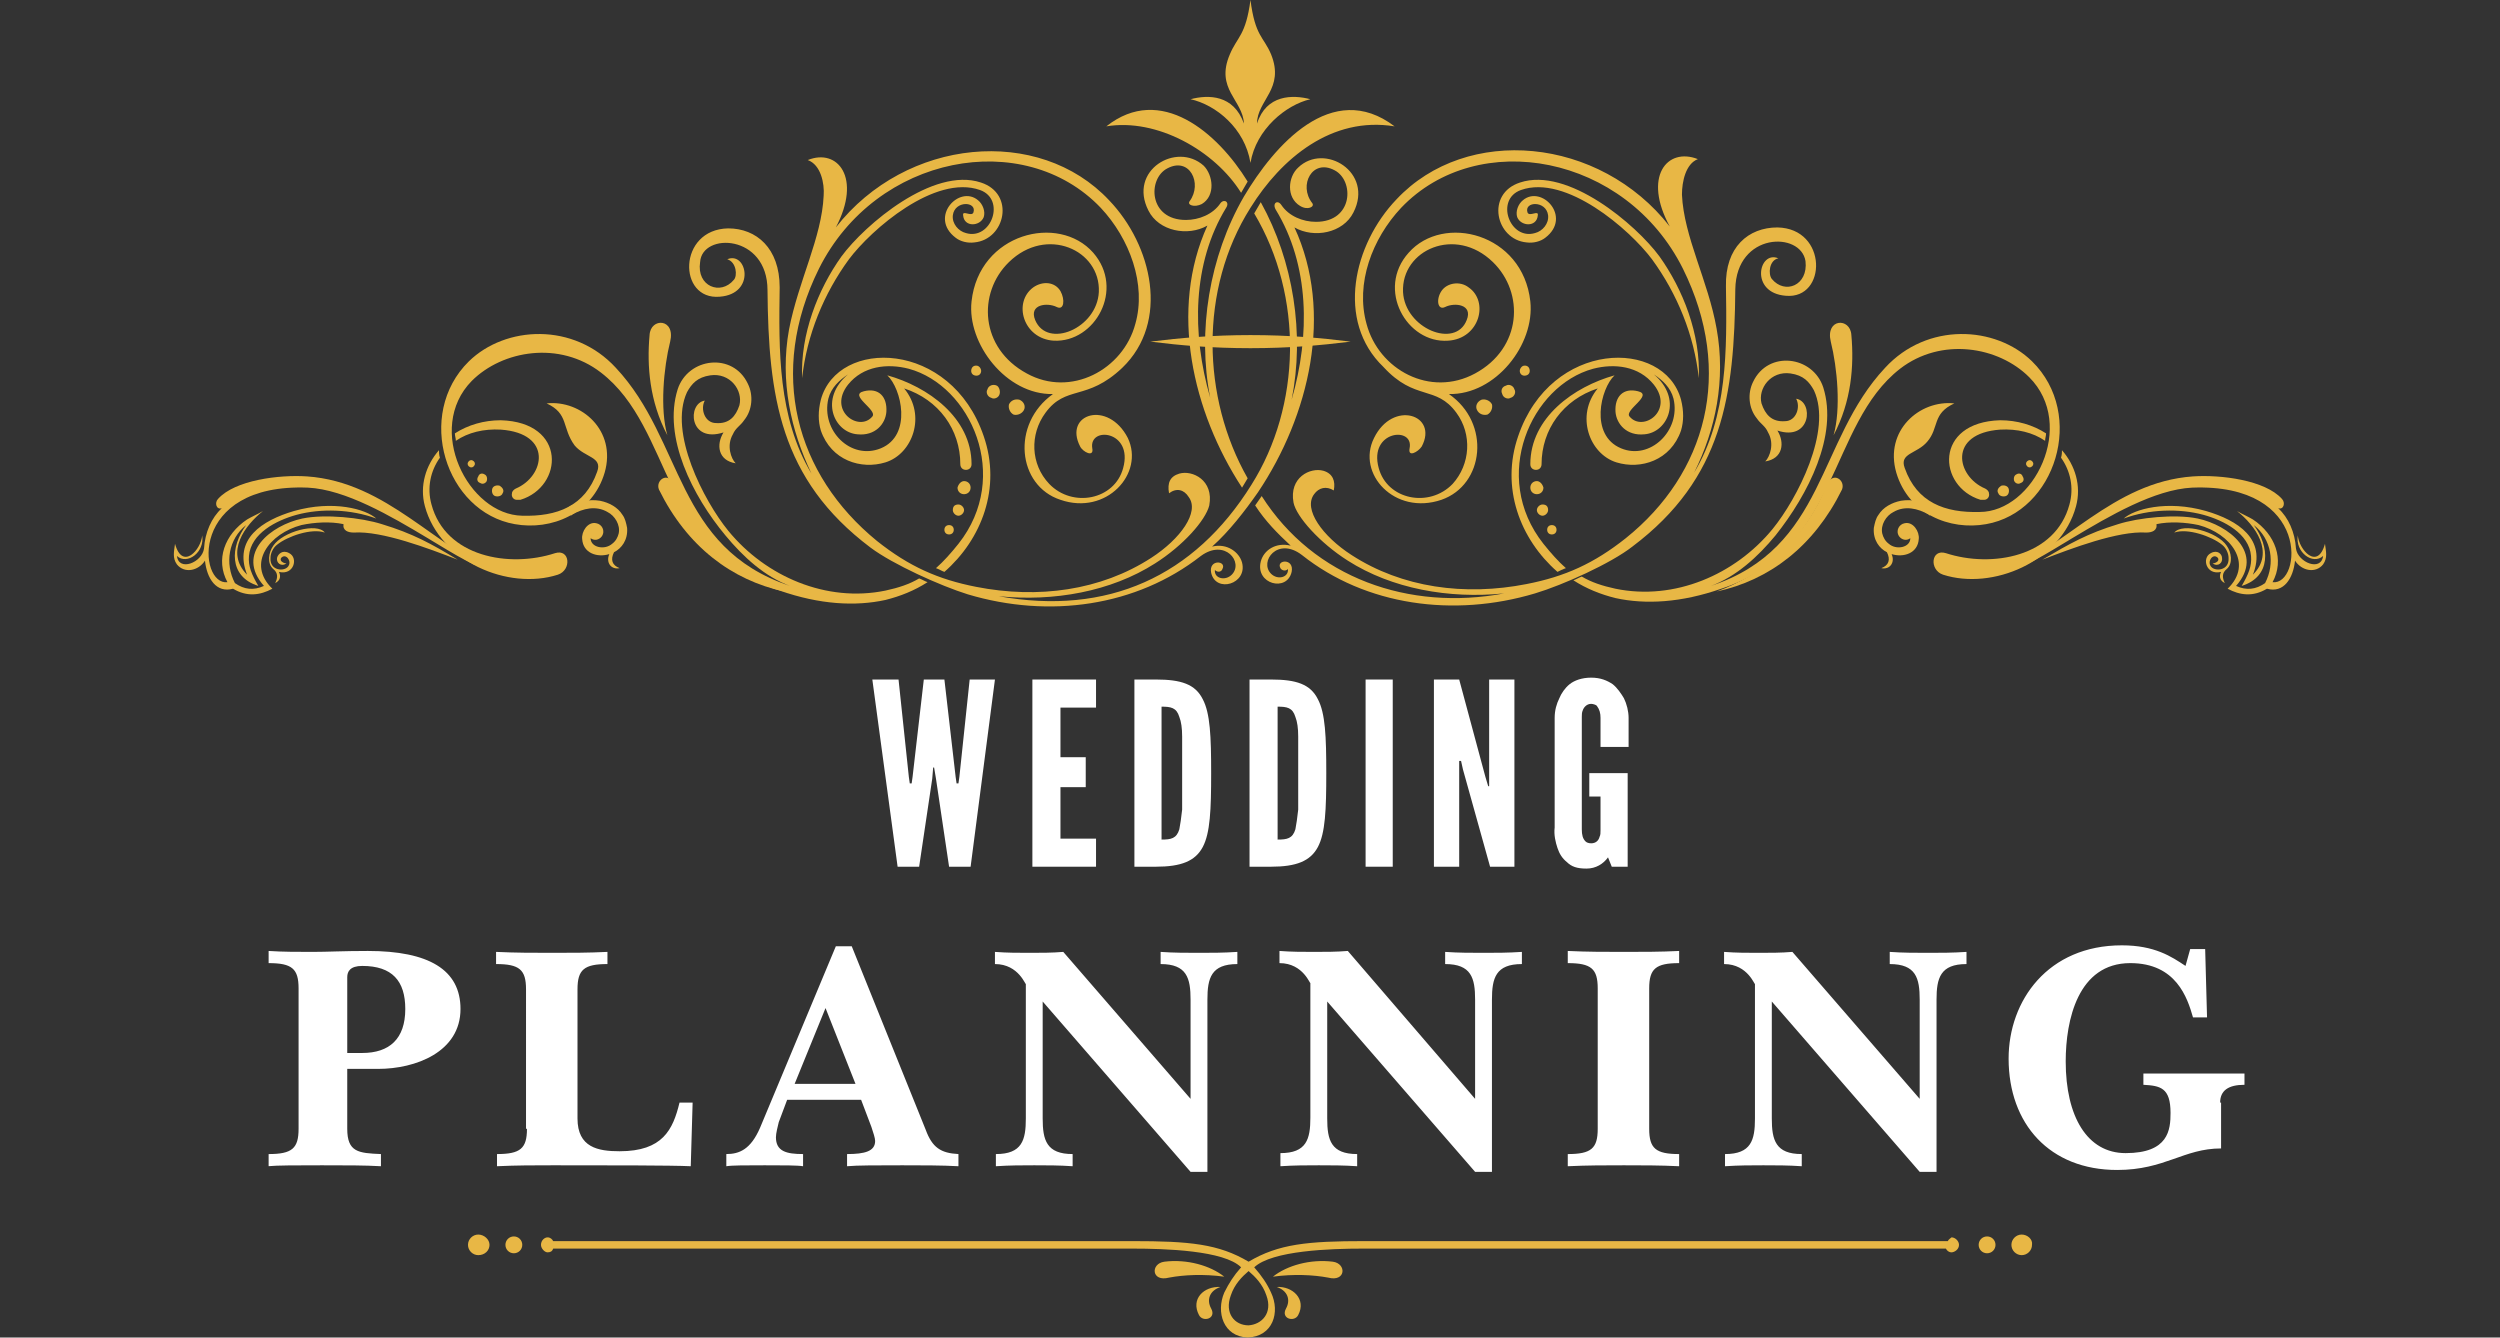 <?xml version="1.0" encoding="utf-8"?>
<!-- Generator: Adobe Illustrator 18.1.1, SVG Export Plug-In . SVG Version: 6.00 Build 0)  -->
<svg version="1.1" id="Layer_1" xmlns="http://www.w3.org/2000/svg" xmlns:xlink="http://www.w3.org/1999/xlink" x="0px" y="0px"
	 viewBox="0 0 267.1 142.9" enable-background="new 0 0 267.1 142.9" xml:space="preserve">
<rect x="0" y="0" width="267.1" height="142.9" fill="#333333" stroke="none"/>
<g>
	<path fill="#E8B745" d="M85.7,40.4c-0.2-4.7,1.7-9.5,4.2-13c2.5-3.4,9.8-9.6,14.9-7.9c3.7,1.2,2.6,6.1-0.7,6.4
		c-0.7,0.1-1.5-0.1-2-0.5v0c-2.9-2.2,0.4-5.7,2.4-4l0,0c0.5,0.4,0.8,1.2,0.6,1.8c-0.4,1-2.1,1.1-2.2-0.2c-0.1-0.6,0.9,0.2,1.1-0.3
		c0.4-1.2-2-1.3-2.2,0.3c-0.1,0.9,0.6,1.7,1.4,1.9c2.7,0.8,4.3-3.6,1.5-4.6c-4.8-1.7-11.6,4.2-14,7.4C88,31.4,86.2,35.8,85.7,40.4"
		/>
	<path fill="#E8B745" d="M100,60.7c0.8-0.7,1.6-1.6,2.4-2.6c5.7-7.2,1.3-16.9-5.3-18.7c-2.3-0.6-4.9-0.3-6.5,1.7
		c-2.2,2.8,1.2,5.1,2.6,3.4c0.6-0.7-2.6-2.3-0.9-2.7c1.6-0.4,2.5,0.6,2.4,2.2c-0.1,1.3-1.2,2.6-3.1,2.4c-2.5-0.2-4.1-3.8-1-6.4
		c-0.9,0.6-1.8,1.4-2.1,2.6c-0.8,3.4,2.4,6.6,5.6,5.3c3.4-1.4,2.2-6.4,0.7-7.8c4.3,1.2,9,4.5,9,9.5c0,0.4-0.3,0.6-0.6,0.6
		c-0.4,0-0.6-0.3-0.6-0.6c0-3.7-2.3-6.9-6-8.1c2.4,2.9,0.9,7-2,7.9c-2.6,0.8-5.8-0.2-6.9-3.4c-0.3-1-0.3-2.1,0-3.3
		c1.8-6.6,13.9-6.4,17.4,3.9c1.9,5.5-0.2,11-4.2,14.5C100.6,61,100.3,60.8,100,60.7 M58.4,43.1c3.7-0.4,7.5,2.9,6.2,7.4
		c-1.3,4.4-5.7,6.2-9.6,5.5c-7.4-1.3-10.7-11.7-4.9-17.4c3.9-3.8,11.2-4.2,15.7,0.7c7.3,7.8,6.3,19.2,18.6,23.3
		c-2.7-1-5-3.1-6.9-5.4C74,53,70.8,46.7,72.4,41.6c1.1-3.4,5.9-4,7.5-0.6c0.6,1.2,0.5,2.8-0.4,3.9c-0.4,0.6-0.9,0.8-1.2,1.5
		c-0.7,1.2-0.2,2.6,0.3,3.1c-1.9-0.3-2.1-2-1.3-3.3c-3.7,1.2-3.9-3.1-2-3.4c-0.5,0.9,0,2.4,1.2,2.4c1.4,0.1,2.1-0.7,2.5-1.9
		c0.4-1.6-1-3.5-3.1-3.2c-1.4,0.2-2,0.9-2.5,1.8c-2,4.3,1.8,11.6,4.4,14.8c4,4.9,10.5,7.7,16.8,6.4c1.4-0.3,2.6-0.7,3.6-1.3
		c0.3,0.1,0.6,0.3,0.9,0.4c-1.4,0.9-2.9,1.5-4.5,1.9c-3.2,0.7-7,0.5-11.3-1C70.6,59.1,72,45.8,64.2,39.8c-4.4-3.4-10.5-2.4-13.8,0.9
		C45.4,45.8,50,55,55.8,55.1c3.7,0.1,6.7-1,8-4.7c0.6-1.6-1.3-1.5-2.4-2.8C60,45.7,60.8,44.2,58.4,43.1"/>
	<path fill="#E8B745" d="M103,51.4c0.4,0,0.7,0.3,0.7,0.7c0,0.4-0.3,0.7-0.7,0.7c-0.4,0-0.7-0.3-0.7-0.7
		C102.4,51.7,102.7,51.4,103,51.4"/>
	<path fill="#E8B745" d="M102.4,53.9c0.3,0,0.6,0.3,0.6,0.6c0,0.3-0.3,0.6-0.6,0.6c-0.3,0-0.6-0.3-0.6-0.6
		C101.8,54.1,102,53.9,102.4,53.9"/>
	<path fill="#E8B745" d="M101.4,56.1c0.3,0,0.5,0.2,0.5,0.5c0,0.3-0.2,0.5-0.5,0.5c-0.3,0-0.5-0.2-0.5-0.5
		C100.9,56.3,101.1,56.1,101.4,56.1"/>
	<path fill="#E8B745" d="M109.4,43.8c-0.2,0.4-0.7,0.6-1.1,0.5c-0.4-0.2-0.6-0.7-0.5-1.1c0.2-0.4,0.6-0.6,1.1-0.5
		C109.4,42.9,109.6,43.4,109.4,43.8"/>
	<path fill="#E8B745" d="M106.8,42.1c-0.1,0.4-0.6,0.6-0.9,0.4c-0.4-0.1-0.6-0.6-0.4-0.9c0.1-0.4,0.6-0.6,1-0.4
		C106.7,41.3,106.9,41.7,106.8,42.1"/>
	<path fill="#E8B745" d="M104.8,39.8c-0.1,0.3-0.4,0.4-0.7,0.3c-0.3-0.1-0.4-0.4-0.3-0.7c0.1-0.3,0.4-0.4,0.7-0.3
		C104.7,39.2,104.9,39.5,104.8,39.8"/>
	<path fill="#E8B745" d="M53.7,52.7c-0.1,0.3-0.5,0.4-0.8,0.3c-0.3-0.1-0.4-0.5-0.3-0.8c0.1-0.3,0.5-0.4,0.8-0.3
		C53.7,52.1,53.9,52.4,53.7,52.7"/>
	<path fill="#E8B745" d="M52,51.4c-0.1,0.2-0.4,0.4-0.7,0.2c-0.3-0.1-0.4-0.4-0.2-0.7c0.1-0.3,0.4-0.4,0.7-0.2
		C52,50.8,52.1,51.1,52,51.4"/>
	<path fill="#E8B745" d="M50.7,49.7c-0.1,0.2-0.3,0.3-0.5,0.2c-0.2-0.1-0.3-0.3-0.2-0.5c0.1-0.2,0.3-0.3,0.5-0.2
		C50.7,49.3,50.8,49.5,50.7,49.7"/>
	<path fill="#E8B745" d="M47,48.9c-1,1.4-1.4,3.2-0.9,5c1.5,5.6,8.3,6.8,13.2,5.2c1.6-0.5,1.8,1.8,0.3,2.3
		c-5.3,1.7-12.6-1.4-14.2-7.3c-0.6-2.2,0.1-4.4,1.5-6C46.9,48.3,46.9,48.6,47,48.9 M55.6,53.4c0,0-0.1,0-0.2,0c-0.1,0-0.1,0-0.2,0
		c-0.3,0-0.6-0.3-0.5-0.7c0-0.2,0.2-0.4,0.4-0.5h0c3.1-1.3,4-5.9-1.6-6.3c-1.8-0.1-3.5,0.3-4.8,1.2c0-0.3-0.1-0.5-0.1-0.8
		c1.4-0.9,3.1-1.4,4.9-1.4C60.6,45.1,60.2,52,55.6,53.4"/>
	<path fill="#E8B745" d="M83.8,63.2c-4.9-1.8-9.3-5.4-11.8-11.4c-0.6-1.5-2-0.5-1.6,0.5C73.4,58.4,78.2,62,83.8,63.2"/>
	<path fill="#E8B745" d="M71.3,46.5c-0.8-2.8-0.4-7.2,0.3-10c0.6-2.5-2.1-2.6-2.2-0.7C69.1,39.1,69.4,42.9,71.3,46.5"/>
	<path fill="#E8B745" d="M140,10.6c-2.6,0.6-5.8,3.2-6.4,6.8c-0.6-3.7-3.7-6.2-6.4-6.8c1.9-0.5,4.6-0.5,5.7,2.6
		c-0.1-2.5-3.1-3.7-1.5-7.4c0.8-1.9,1.7-2,2.2-5.8c0.5,3.9,1.4,3.9,2.2,5.8c1.5,3.7-1.5,4.9-1.5,7.4C135.3,10.1,138.1,10.1,140,10.6
		"/>
	<path fill="#E8B745" d="M181.5,40.4c0.2-4.7-1.7-9.5-4.2-13c-2.5-3.4-9.8-9.6-14.9-7.9c-3.7,1.2-2.6,6.1,0.7,6.4
		c0.7,0.1,1.5-0.1,2-0.5v0c2.9-2.2-0.4-5.7-2.4-4v0c-0.5,0.4-0.8,1.2-0.6,1.8c0.4,1,2.1,1.1,2.2-0.2c0.1-0.6-0.9,0.2-1.1-0.3
		c-0.4-1.2,2-1.3,2.2,0.3c0.1,0.9-0.6,1.7-1.4,1.9c-2.7,0.8-4.3-3.6-1.5-4.6c4.8-1.7,11.6,4.2,14,7.4
		C179.2,31.4,181,35.8,181.5,40.4"/>
	<path fill="#E8B745" d="M164.2,51.4c-0.4,0-0.7,0.3-0.7,0.7c0,0.4,0.3,0.7,0.7,0.7c0.4,0,0.7-0.3,0.7-0.7
		C164.8,51.7,164.5,51.4,164.2,51.4"/>
	<path fill="#E8B745" d="M164.8,53.9c-0.3,0-0.6,0.3-0.6,0.6c0,0.3,0.3,0.6,0.6,0.6c0.3,0,0.6-0.3,0.6-0.6
		C165.4,54.1,165.2,53.9,164.8,53.9"/>
	<path fill="#E8B745" d="M165.8,56.1c-0.3,0-0.5,0.2-0.5,0.5c0,0.3,0.2,0.5,0.5,0.5c0.3,0,0.5-0.2,0.5-0.5
		C166.3,56.3,166.1,56.1,165.8,56.1"/>
	<path fill="#E8B745" d="M157.8,43.8c0.2,0.4,0.6,0.6,1.1,0.5c0.4-0.2,0.6-0.7,0.5-1.1c-0.2-0.4-0.7-0.6-1.1-0.5
		C157.8,42.9,157.6,43.4,157.8,43.8"/>
	<path fill="#E8B745" d="M160.5,42.1c0.1,0.4,0.6,0.6,0.9,0.4c0.4-0.1,0.6-0.6,0.4-0.9c-0.1-0.4-0.6-0.6-0.9-0.4
		C160.5,41.3,160.3,41.7,160.5,42.1"/>
	<path fill="#E8B745" d="M162.4,39.8c0.1,0.3,0.4,0.4,0.7,0.3c0.3-0.1,0.4-0.4,0.3-0.7c-0.1-0.3-0.4-0.4-0.7-0.3
		C162.5,39.2,162.3,39.5,162.4,39.8"/>
	<path fill="#E8B745" d="M213.5,52.7c0.1,0.3,0.5,0.4,0.8,0.3c0.3-0.1,0.4-0.5,0.3-0.8c-0.1-0.3-0.5-0.4-0.8-0.3
		C213.5,52.1,213.3,52.4,213.5,52.7"/>
	<path fill="#E8B745" d="M215.2,51.4c0.1,0.2,0.4,0.4,0.7,0.2c0.3-0.1,0.4-0.4,0.2-0.7c-0.1-0.3-0.4-0.4-0.7-0.2
		C215.2,50.8,215.1,51.1,215.2,51.4"/>
	<path fill="#E8B745" d="M216.5,49.7c0.1,0.2,0.3,0.3,0.5,0.2c0.2-0.1,0.3-0.3,0.2-0.5c-0.1-0.2-0.3-0.3-0.5-0.2
		C216.5,49.3,216.4,49.5,216.5,49.7"/>
	<path fill="#E8B745" d="M183.4,63.2c4.9-1.8,9.3-5.4,11.8-11.4c0.6-1.5,2-0.5,1.6,0.5C193.8,58.4,189,62,183.4,63.2"/>
	<path fill="#E8B745" d="M195.9,46.5c0.8-2.8,0.4-7.2-0.3-10c-0.6-2.5,2.1-2.6,2.2-0.7C198.1,39.1,197.8,42.9,195.9,46.5"/>
	<path fill="#E8B745" d="M133.3,19.4c-3.2-5.2-9.3-10.5-15.1-5.9c5.4-0.9,11.6,2.6,14.4,7.1L133.3,19.4z M133.3,51.1
		c-4.9-8.6-5.2-20.2,0.3-28.9c3.3-5.3,8.7-9.8,15.4-8.7c-6.7-5.1-12.9,2.1-16.1,7.5c-3.7,6.4-5,14.4-3.6,21.5
		c-2-6.9-1.9-14.4,1.7-20.3c0.4-0.6-0.2-1-0.6-0.5c-0.8,1.2-2.3,1.8-3.7,1.8c-4,0-4.1-4.4-2-5.5c2.4-1.3,3.8,1.6,2.4,3.5
		c-0.3,0.4,0.5,0.7,1.3,0.3c1.5-0.9,1.2-3.1,0.2-4.1c-2.9-2.6-8.1,0.5-5.9,4.8c1.1,2.2,4.2,2.8,6.3,1.6c-4.1,9-1.6,19.9,3.7,28
		L133.3,51.1z M134.4,52.6c5.5-8.2,8.1-19.2,3.9-28.3c2.1,1.2,5.2,0.6,6.3-1.6c2.2-4.3-3.1-7.5-5.9-4.8c-1.1,1-1.3,3.2,0.2,4.1
		c0.8,0.5,1.6,0.1,1.3-0.3c-1.5-1.9,0-4.8,2.4-3.5c2.1,1.1,2,5.5-2,5.5c-1.4,0-2.9-0.6-3.7-1.8c-0.4-0.6-1-0.2-0.6,0.5
		c3.6,5.9,3.7,13.4,1.7,20.3c1.4-7,0.2-14.8-3.3-21.1l-0.7,1.2c5.3,8.9,5,20.6-0.3,29c-6.1,9.8-15.4,14-27,11.9
		c5.9,0.6,12-0.5,16.7-3.5c3-1.9,5.4-4.6,5.8-6.2c0.5-2.7-1.8-3.8-3.2-3.4c-1,0.3-1.3,1-1.1,2.1c0.8-0.6,1.6-0.4,2.1,0.4
		c1.2,1.6-0.9,4.5-4,6.5c-5.4,3.5-12.1,4.4-18.7,3.1c-4.1-0.8-7.2-2.2-10.6-4.9C85,50.7,82,39.8,87.5,28.7
		c6.1-12.2,21.9-15.1,30.1-6.5c3.1,3.3,4.9,8.2,3.7,12.4c-1.3,4.9-6.9,7.9-11.6,5.3c-5-2.7-5.3-8.6-1.9-11.9c4-3.9,9.8-1.3,9.6,3.2
		c-0.2,3.9-5.5,6.1-6.8,3c-0.7-1.7,1.3-1.9,2.3-1.4c0.8,0.4,0.9-0.8,0.4-1.7c-0.6-1-1.9-1.1-2.9-0.4c-2.2,1.6-1.1,5.5,2.2,5.7
		c4.4,0.2,7.6-5.5,4.2-9.4c-3.7-4.2-12.2-2.1-13,5.2c-0.5,4.5,3.7,10,8.7,9.9c-4.5,3.2-3.8,9.8,0.8,11.3c4.9,1.7,9-2.8,7.2-6.6
		c-2.1-4.1-6.9-2.6-5.1,0.9c0.3,0.6,1.5,1.2,1.3,0.2c-0.4-2.4,4.4-1.9,3.3,2.1c-0.9,3.4-5.4,4.3-7.9,1.7c-2-2.1-2.1-5.3-0.4-7.6
		c2.2-3,4.4-1.2,8.2-4.8c5.1-4.9,3.2-13.1-1.4-17.9c-7.5-8-21.7-6.7-29.2,2.9c2.8-5.3,0.2-8.5-3-7.2c1.4,0.5,1.8,2.5,1.7,3.8
		c-0.2,4.5-2.7,9.1-3.7,14.3c-1,5.5,0.2,10.8,2.4,15.4c-3.6-6-3.5-13.2-3.4-19.9c0-4.2-2.5-6.3-5.5-6.3c-5.4,0.1-5.4,7.7-0.9,7.3
		c3.9-0.3,2.9-4.9,0.8-4c1,0.3,1.1,1.8,0.7,2.2c-1.4,1.7-4,0.7-3.6-1.9C75,24.8,82,25,82,31c0.1,11.3,1.3,20.2,11,27.5
		c2.4,1.8,7.5,4.1,10.4,5c8.7,2.6,18,1.3,24.9-4.1c2.6-1.9,4.6,0.7,3.3,2c-0.7,0.7-1.9,0.4-1.8-0.5c0.3,0.3,0.7,0.2,0.8-0.1
		c0.5-0.9-1.5-1.1-1.2,0.4c0.5,2.2,3.9,1.2,3.3-1.1c-0.3-1.1-1.6-2.1-3.2-1.7C131.3,56.8,133,54.6,134.4,52.6 M155.6,44.1
		c1.7,2.3,1.5,5.5-0.4,7.6c-2.5,2.6-7,1.7-7.9-1.7c-1.1-4,3.8-4.5,3.3-2.1c-0.2,1,0.9,0.4,1.3-0.2c1.8-3.4-3.1-5-5.1-0.9
		c-1.9,3.8,2.2,8.3,7.2,6.6c4.6-1.6,5.3-8.2,0.8-11.3c5,0.1,9.2-5.3,8.7-9.9c-0.8-7.3-9.3-9.4-13-5.2c-3.5,3.9-0.2,9.7,4.2,9.4
		c3.4-0.2,4.4-4.2,2.2-5.7c-0.9-0.7-2.3-0.5-2.9,0.4c-0.6,0.9-0.4,2.1,0.4,1.7c1-0.5,3-0.3,2.3,1.4c-1.2,3.1-6.6,0.9-6.8-3
		c-0.2-4.5,5.6-7.1,9.6-3.2c3.4,3.3,3.1,9.2-1.9,11.9c-4.8,2.6-10.3-0.4-11.6-5.3c-1.2-4.3,0.6-9.1,3.7-12.4
		c8.2-8.6,24-5.7,30.1,6.5c5.5,11.1,2.5,21.9-6.1,28.8c-3.4,2.7-6.5,4.1-10.6,4.9c-6.6,1.3-13.3,0.4-18.7-3.1c-3.1-2-5.2-4.9-4-6.5
		c0.5-0.7,1.3-0.9,2.1-0.4c0.2-1-0.1-1.8-1.1-2.1c-1.4-0.4-3.7,0.7-3.2,3.4c0.3,1.5,2.8,4.3,5.8,6.2c4.7,3,10.8,4.1,16.7,3.5
		c-10.1,1.9-20.3-1.6-25.9-10.4l-0.7,1c1.1,1.7,2.4,3,3.8,4.3c-1.6-0.4-2.9,0.5-3.2,1.7c-0.6,2.4,2.8,3.3,3.3,1.1
		c0.3-1.5-1.7-1.3-1.2-0.4c0.1,0.2,0.5,0.4,0.8,0.1c0.1,0.9-1.1,1.2-1.8,0.5c-1.3-1.3,0.7-4,3.3-2c6.8,5.4,16.2,6.7,24.9,4.1
		c3-0.9,8.1-3.2,10.4-5c9.7-7.3,10.9-16.2,11-27.5c0.1-6.1,7-6.2,7.5-3c0.3,2.6-2.2,3.6-3.6,1.9c-0.4-0.5-0.3-2,0.7-2.2
		c-2.1-0.9-3.1,3.7,0.8,4c4.4,0.4,4.5-7.2-0.9-7.3c-3.1,0-5.6,2.1-5.5,6.3c0.1,6.7,0.2,13.9-3.4,19.9c2.3-4.6,3.4-9.9,2.4-15.4
		c-0.9-5.1-3.5-9.8-3.7-14.3c0-1.4,0.4-3.3,1.7-3.8c-3.3-1.3-5.9,1.9-3,7.2c-7.5-9.6-21.7-10.9-29.2-2.9c-4.6,4.8-6.5,13-1.4,17.9
		C151.2,42.9,153.4,41.1,155.6,44.1"/>
	<path fill="#E8B745" d="M133.6,35.8c4.1,0,7.5,0.3,10.7,0.7c-3.2,0.4-6.6,0.7-10.7,0.7c-4.1,0-7.5-0.3-10.7-0.7
		C126.1,36.1,129.6,35.8,133.6,35.8"/>
	<path fill="#E8B745" d="M63.1,57.5c0,1,1.5,1.3,2.3,0.6c0.4-0.3,0.6-0.7,0.7-1.1c0.2-0.9-0.4-1.9-1.2-2.3c-1.2-0.7-2.6-0.4-3.8,0.3
		l-0.1,0.1l-0.4-0.8l0.1-0.1c1-0.6,2.2-0.9,3.4-0.7c1,0.2,1.9,0.7,2.4,1.5c0.3,0.4,0.4,0.9,0.5,1.4c0.1,1.3-0.6,2.2-1.4,2.6
		c-0.4,0.8-0.2,1.4,0.6,1.7c-0.9,0.2-1.5-0.6-1.1-1.5v0c-1.3,0.4-2.8-0.1-2.9-1.6c-0.1-0.8,0.6-1.9,1.5-1.7c0.6,0.1,1,0.8,0.6,1.4
		C64,57.7,63.5,57.8,63.1,57.5"/>
	<path fill="#E8B745" d="M204.1,57.5c0,1-1.5,1.3-2.3,0.6c-0.4-0.3-0.6-0.7-0.7-1.1c-0.2-0.9,0.4-1.9,1.2-2.3
		c1.2-0.7,2.6-0.4,3.8,0.3l0.1,0.1l0.4-0.8l-0.1-0.1c-1-0.6-2.2-0.9-3.4-0.7c-1,0.2-1.9,0.7-2.4,1.5c-0.3,0.4-0.4,0.9-0.5,1.4
		c-0.1,1.3,0.6,2.2,1.4,2.6c0.4,0.8,0.2,1.4-0.6,1.7c0.9,0.2,1.5-0.6,1.1-1.5l0,0c1.3,0.4,2.8-0.1,2.9-1.6c0.1-0.8-0.6-1.9-1.5-1.7
		c-0.6,0.1-1,0.8-0.6,1.4C203.2,57.7,203.7,57.8,204.1,57.5"/>
	<path fill="#E8B745" d="M220.2,48.9c1,1.4,1.4,3.2,0.9,5c-1.5,5.6-8.3,6.8-13.2,5.2c-1.6-0.5-1.8,1.8-0.3,2.3
		c5.3,1.7,12.6-1.4,14.2-7.3c0.6-2.2-0.1-4.4-1.5-6C220.3,48.3,220.3,48.6,220.2,48.9 M211.6,53.4c0,0,0.1,0,0.2,0
		c0.1,0,0.1,0,0.2,0c0.3,0,0.6-0.3,0.5-0.7c0-0.2-0.2-0.4-0.4-0.5h0c-3.1-1.3-4-5.9,1.6-6.3c1.8-0.1,3.5,0.3,4.8,1.2
		c0-0.3,0.1-0.5,0.1-0.8c-1.4-0.9-3.1-1.4-4.9-1.4C206.6,45.1,207,52,211.6,53.4"/>
	<path fill="#E8B745" d="M167.3,60.7c-0.8-0.7-1.6-1.6-2.4-2.6c-5.7-7.2-1.3-16.9,5.3-18.7c2.3-0.6,4.9-0.3,6.5,1.7
		c2.2,2.8-1.2,5.1-2.6,3.4c-0.6-0.7,2.6-2.3,0.9-2.7c-1.6-0.4-2.5,0.6-2.4,2.2c0.1,1.3,1.2,2.6,3.1,2.4c2.5-0.2,4.1-3.8,1-6.4
		c0.9,0.6,1.8,1.4,2.1,2.6c0.8,3.4-2.5,6.6-5.6,5.3c-3.4-1.4-2.2-6.4-0.7-7.8c-4.3,1.2-9,4.5-9,9.5c0,0.4,0.3,0.6,0.6,0.6
		c0.4,0,0.6-0.3,0.6-0.6c0-3.7,2.3-6.9,6-8.1c-2.4,2.9-0.9,7,2,7.9c2.6,0.8,5.8-0.2,6.9-3.4c0.3-1,0.3-2.1,0-3.3
		c-1.8-6.6-13.9-6.4-17.4,3.9c-1.9,5.5,0.2,11,4.2,14.5C166.6,61,167,60.8,167.3,60.7 M208.8,43.1c-3.7-0.4-7.5,2.9-6.2,7.4
		c1.3,4.4,5.7,6.2,9.6,5.5c7.4-1.3,10.7-11.7,4.9-17.4c-3.9-3.8-11.2-4.2-15.7,0.7c-7.3,7.8-6.3,19.2-18.6,23.3c2.7-1,5-3.1,6.9-5.4
		c3.5-4.4,6.7-10.7,5.1-15.8c-1.1-3.4-5.9-4-7.5-0.6c-0.6,1.2-0.5,2.8,0.4,3.9c0.4,0.6,0.9,0.8,1.2,1.5c0.7,1.2,0.2,2.6-0.3,3.1
		c1.9-0.3,2.1-2,1.3-3.3c3.6,1.2,3.9-3.1,2-3.4c0.5,0.9,0,2.4-1.2,2.4c-1.4,0.1-2.1-0.7-2.5-1.9c-0.4-1.6,1-3.5,3.1-3.2
		c1.4,0.2,2,0.9,2.5,1.8c2,4.3-1.8,11.6-4.4,14.8c-4,4.9-10.5,7.7-16.8,6.4c-1.4-0.3-2.6-0.7-3.6-1.3c-0.3,0.1-0.6,0.3-0.9,0.4
		c1.4,0.9,2.9,1.5,4.5,1.9c3.2,0.7,7,0.5,11.3-1c12.7-4.2,11.4-17.5,19.1-23.5c4.4-3.4,10.5-2.4,13.8,0.9c5.1,5.1,0.5,14.4-5.3,14.4
		c-3.7,0.1-6.7-1-8-4.7c-0.6-1.6,1.3-1.5,2.4-2.8C207.2,45.7,206.4,44.2,208.8,43.1"/>
	<path fill="#E8B745" d="M237.9,58.3c0.5,0.7,0.7,1.9,0,2.5c-0.5,0.4-0.5,0.9-0.2,1.5c-0.6-0.3-0.6-0.8-0.4-1.2
		c-1.6,0.4-2.1-1.5-1.1-2c0.7-0.4,1.2,0.1,1.2,0.5c0.1,0.5-0.4,1-1,0.6c0.2,0,0.7-0.2,0.6-0.5c0-0.1-0.3-0.4-0.6-0.2
		c-0.2,0.1-0.5,0.6-0.2,1c0.4,0.6,2,0.5,1.9-0.9c0-0.5-0.3-1.1-0.7-1.4c-1.1-0.9-3.7-1.8-5.1-1.3C233.2,55.8,236.9,56.8,237.9,58.3
		 M226.3,56c2.2-0.7,6.1-1.1,8.5-0.6c3.3,0.7,7.2,3.7,4.1,7.2c1.1,0.5,2.1,0.4,3.1-0.3c1.1-2.1,0.7-4.7-1.2-6.2
		c1.7,2.3,1.9,5.5-1.3,6.5c0.7-1.2,1.1-2.1,1-3.2c-0.2-2.4-2.9-3.8-5.1-4.4c-2.6-0.7-5.8-0.6-8.5,0.4c1.1-1,4.6-2,8.8-0.8
		c3.4,1,6.5,3,5,6.8c2.4-2.4,0.2-5.3-1.7-6.8c0.5,0.3,1.2,0.6,1.7,0.9c2.4,1.6,3.4,4.3,2.1,6.7c3.1,0.4,4.2-10.6-8.6-10.1
		c-4,0.2-8.8,3-12.8,5.4c-3,1.8-5.1,3.2-7.8,3.8c6.9-2.6,12.1-9.8,20.7-10.4c3-0.2,7.7,0.4,9.5,2.4c0.4,0.4,0.2,1.2-0.4,1
		c1.1,1,1.8,2.6,1.9,4.3c0.2,1.5,2.7,2.5,2.9,0.8c-1.1,1-3-0.4-2.7-2.2c0.1,1.5,2.1,3.8,2.9,0.9c0.1,0.8,0.3,1.5-0.2,2.2
		c-0.8,1-2.3,0.7-3-0.4c-0.2,1.9-1.2,3.5-3,3c-1.5,0.9-2.9,0.7-4.2,0c2.8-2.7,0.3-5.9-3.1-6.8c-1.4-0.3-3.1-0.4-4.5-0.1
		c0.1,0.7-0.5,0.9-1.1,0.9c-3-0.2-8,1.7-11.1,2.9C221.1,58.1,223,57,226.3,56"/>
	<path fill="#E8B745" d="M29.2,58.3c-0.5,0.7-0.7,1.9,0,2.5c0.5,0.4,0.5,0.9,0.2,1.5c0.6-0.3,0.6-0.8,0.4-1.2c1.6,0.4,2.1-1.5,1.1-2
		c-0.7-0.4-1.2,0.1-1.3,0.5c-0.1,0.5,0.4,1,1,0.6c-0.2,0-0.7-0.2-0.6-0.5c0-0.1,0.3-0.4,0.6-0.2c0.2,0.1,0.5,0.6,0.2,1
		c-0.4,0.6-2,0.5-1.9-0.9c0-0.5,0.3-1.1,0.7-1.4c1.1-0.9,3.7-1.8,5.1-1.3C33.9,55.8,30.2,56.8,29.2,58.3 M40.8,56
		c-2.2-0.7-6.1-1.1-8.5-0.6c-3.3,0.7-7.2,3.7-4.1,7.2c-1.1,0.5-2.1,0.4-3.1-0.3c-1.1-2.1-0.7-4.7,1.2-6.2c-1.7,2.3-1.9,5.5,1.3,6.5
		c-0.7-1.2-1.1-2.1-1-3.2c0.2-2.4,2.9-3.8,5.1-4.4c2.6-0.7,5.8-0.6,8.5,0.4c-1.1-1-4.6-2-8.8-0.8c-3.4,1-6.5,3-5,6.8
		c-2.4-2.4-0.2-5.3,1.7-6.8c-0.5,0.3-1.2,0.6-1.7,0.9c-2.4,1.6-3.4,4.3-2.1,6.7c-3.1,0.4-4.2-10.6,8.6-10.1c4,0.2,8.8,3,12.8,5.4
		c3,1.8,5.1,3.2,7.8,3.8c-6.9-2.6-12.1-9.8-20.7-10.4c-3-0.2-7.7,0.4-9.5,2.4c-0.4,0.4-0.2,1.2,0.4,1c-1.1,1-1.8,2.6-1.9,4.3
		c-0.2,1.5-2.7,2.5-2.9,0.8c1.1,1,3-0.4,2.7-2.2c-0.1,1.5-2.1,3.8-2.9,0.9c-0.1,0.8-0.3,1.5,0.2,2.2c0.8,1,2.3,0.7,3-0.4
		c0.2,1.9,1.2,3.5,3,3c1.5,0.9,2.9,0.7,4.2,0c-2.8-2.7-0.3-5.9,3.1-6.8c1.4-0.3,3.1-0.4,4.5-0.1c-0.1,0.7,0.5,0.9,1.1,0.9
		c3-0.2,8,1.7,11.1,2.9C46.1,58.1,44.1,57,40.8,56"/>
	<path fill="#E8B745" d="M136,136.4c1.5-1.2,4-1.9,6.4-1.6c1.5,0.2,1.4,2.2-0.5,1.7C140.3,136.2,138.2,136.1,136,136.4 M136.4,137.5
		c1.2,0.4,1.5,1.4,1,2.3c-0.6,1.1,0.9,1.5,1.3,0.7C139.6,138.8,138.1,137.4,136.4,137.5 M216,131.9c-0.6,0-1.1,0.5-1.1,1.1
		c0,0.6,0.5,1.1,1.1,1.1c0.6,0,1.1-0.5,1.1-1.1C217.2,132.4,216.6,131.9,216,131.9 M212.3,132.1c-0.5,0-0.9,0.4-0.9,0.9
		c0,0.5,0.4,0.9,0.9,0.9c0.5,0,0.9-0.4,0.9-0.9C213.2,132.5,212.8,132.1,212.3,132.1 M130.8,136.4c-1.5-1.2-4-1.9-6.4-1.6
		c-1.5,0.2-1.4,2.2,0.5,1.7C126.5,136.2,128.6,136.1,130.8,136.4 M130.4,137.5c-1.2,0.4-1.5,1.4-1,2.3c0.6,1.1-0.9,1.5-1.3,0.7
		C127.2,138.8,128.6,137.4,130.4,137.5 M51.1,131.9c0.6,0,1.2,0.5,1.2,1.1c0,0.6-0.5,1.1-1.2,1.1c-0.6,0-1.1-0.5-1.1-1.1
		C50,132.4,50.5,131.9,51.1,131.9 M54.9,132.1c0.5,0,0.9,0.4,0.9,0.9c0,0.5-0.4,0.9-0.9,0.9c-0.5,0-0.9-0.4-0.9-0.9
		C54,132.5,54.4,132.1,54.9,132.1 M133.4,135.8c0.7,0.6,1.5,1.4,1.9,2.6c0.7,1.9-0.5,3.1-1.9,3.2c-1.5,0-2.6-1.3-1.9-3.2
		C131.9,137.2,132.7,136.4,133.4,135.8 M208.1,132.6h-62.3c-6.1,0-9.2,0.3-12.4,2.2c-3.2-1.9-6.3-2.2-12.4-2.2H59.1
		c-0.1-0.2-0.3-0.4-0.6-0.4c-0.3,0-0.7,0.3-0.7,0.8c0,0.4,0.4,0.8,0.7,0.8c0.3,0,0.5-0.1,0.6-0.4H121c3.5,0,9.8,0.2,11.6,2
		c-0.8,0.9-1.3,1.7-1.8,2.7c-0.9,2.1-0.1,4.7,2.5,4.8c2.7-0.1,3.5-2.7,2.5-4.8c-0.4-0.9-1-1.8-1.8-2.7c1.9-1.8,8.2-2,11.6-2h62.3
		c0.1,0.2,0.3,0.4,0.6,0.4c0.3,0,0.8-0.3,0.8-0.8c0-0.4-0.4-0.8-0.8-0.8C208.4,132.3,208.2,132.4,208.1,132.6"/>
</g>
<polygon fill="#FFFFFF" points="98.2,92.6 95.9,92.6 93.2,72.6 96,72.6 97.1,83 97.2,83.7 97.4,83.7 97.5,83 98.7,72.6 100.9,72.6 
	102.1,83 102.2,83.7 102.4,83.7 102.5,83 103.6,72.6 106.3,72.6 103.7,92.6 101.4,92.6 100,83.2 99.8,82 99.7,82 99.6,83.2 "/>
<polygon fill="#FFFFFF" points="110.3,72.6 117.1,72.6 117.1,75.6 113.3,75.6 113.3,80.9 116,80.9 116,84.1 113.3,84.1 113.3,89.6 
	117.1,89.6 117.1,92.6 110.3,92.6 "/>
<g>
	<path fill="#FFFFFF" d="M124.1,89.7c1,0,1.6-0.1,1.9-1.1c0.1-0.5,0.2-1.2,0.3-2.1c0-1,0-2.2,0-3.9c0-1.6,0-2.9,0-3.9
		c0-0.9-0.1-1.6-0.3-2.1c-0.3-1-0.9-1.1-1.9-1.1V89.7z M121.2,92.6v-20h2.3c2.7,0,4.2,0.5,5,2.1c0.8,1.5,0.9,4,0.9,7.9
		c0,3.9-0.1,6.4-0.9,7.9c-0.8,1.5-2.3,2.1-5,2.1H121.2z"/>
	<path fill="#FFFFFF" d="M136.5,89.7c1,0,1.6-0.1,1.9-1.1c0.1-0.5,0.2-1.2,0.3-2.1c0-1,0-2.2,0-3.9c0-1.6,0-2.9,0-3.9
		c0-0.9-0.1-1.6-0.3-2.1c-0.3-1-0.9-1.1-1.9-1.1V89.7z M133.5,92.6v-20h2.3c2.7,0,4.2,0.5,5,2.1c0.8,1.5,0.9,4,0.9,7.9
		c0,3.9-0.1,6.4-0.9,7.9c-0.8,1.5-2.3,2.1-5,2.1H133.5z"/>
</g>
<rect x="145.9" y="72.6" fill="#FFFFFF" width="2.9" height="20"/>
<polygon fill="#FFFFFF" points="156.3,82.2 156.1,81.3 155.9,81.3 155.9,92.6 153.2,92.6 153.2,72.6 155.9,72.6 158.7,83 159,84 
	159.1,84 159.1,72.6 161.8,72.6 161.8,92.6 159.2,92.6 "/>
<g>
	<path fill="#FFFFFF" d="M171,79.8v-3.1c0-0.5-0.1-0.9-0.4-1.3c-0.1-0.1-0.4-0.2-0.6-0.2c-0.5,0-0.8,0.4-0.9,0.7
		c-0.1,0.2-0.1,0.5-0.1,0.7v12c0,0.6,0.1,1,0.4,1.3c0.1,0.1,0.3,0.2,0.6,0.2c0.5,0,0.8-0.3,0.9-0.7c0.1-0.2,0.1-0.4,0.1-0.7v-3.6
		h-1.2v-2.5h4.1v10h-1.7l-0.4-1c-0.5,0.7-1.3,1.2-2.3,1.2c-1,0-1.6-0.2-2.1-0.7c-0.5-0.4-0.8-0.9-1-1.5c-0.2-0.6-0.4-1.4-0.3-2.2
		V76.7c0-0.8,0.2-1.5,0.5-2.1c0.2-0.5,0.6-1.1,1.1-1.5c0.5-0.4,1.3-0.7,2.3-0.7s1.7,0.3,2.3,0.7c0.5,0.4,0.9,1,1.2,1.5
		c0.3,0.6,0.5,1.4,0.5,2.1v3.1H171z"/>
	<path fill="#FFFFFF" d="M237.2,117.8c0-1.3,0.9-1.9,2.6-1.9v-1.2H229v1.2c1.8,0.1,2.9,0.3,2.9,3c0,1.8-0.2,4.3-4.8,4.3
		c-4.1,0-6.4-3.9-6.4-9.8c0-4.4,1.3-10.5,6.9-10.5c4.9,0,6.1,3.7,6.7,5.8h1.5l-0.2-7.3h-1.6l-0.5,1.8c-1.5-1-3.3-2.2-6.8-2.2
		c-7.9,0-12.1,5.9-12.1,12.1c0,7,4.4,11.9,11.6,11.9c5.1,0,7.1-2.3,11.1-2.3V117.8z M184.3,124.6c1.5-0.1,2.8-0.1,4.1-0.1
		s2.7,0,4.1,0.1v-1.3c-2.8,0-3.2-1.5-3.2-3.8v-12.5l15.8,18.2h1.8v-18.4c0-2.3,0.4-3.8,3.2-3.8v-1.3c-1.5,0.1-2.8,0.1-4.1,0.1
		c-1.3,0-2.7,0-4.1-0.1v1.3c2.8,0,3.2,1.5,3.2,3.8v10.6l-13.6-15.7c-1.2,0.1-2.4,0.1-3.6,0.1s-2.4,0-3.7-0.1v1.3
		c2.6,0,3.3,2.4,3.3,2.1v14.4c0,2.3-0.4,3.8-3.2,3.8V124.6z M167.5,124.6c2.1-0.1,4-0.1,6-0.1c1.9,0,3.9,0,5.9,0.1v-1.3
		c-2.5,0-3.2-0.6-3.2-2.7v-15c0-2.1,0.7-2.7,3.2-2.7v-1.3c-2,0.1-3.9,0.1-5.9,0.1c-2,0-3.9,0-6-0.1v1.3c2.5,0,3.2,0.6,3.2,2.7v15
		c0,2.1-0.7,2.7-3.2,2.7V124.6z M136.8,124.6c1.5-0.1,2.8-0.1,4.1-0.1c1.3,0,2.7,0,4.1,0.1v-1.3c-2.8,0-3.2-1.5-3.2-3.8v-12.5
		l15.8,18.2h1.8v-18.4c0-2.3,0.4-3.8,3.2-3.8v-1.3c-1.5,0.1-2.8,0.1-4.1,0.1c-1.3,0-2.7,0-4.1-0.1v1.3c2.8,0,3.2,1.5,3.2,3.8v10.6
		L144,101.6c-1.2,0.1-2.4,0.1-3.6,0.1s-2.4,0-3.7-0.1v1.3c2.6,0,3.3,2.4,3.3,2.1v14.4c0,2.3-0.4,3.8-3.2,3.8V124.6z M106.4,124.6
		c1.5-0.1,2.8-0.1,4.1-0.1c1.3,0,2.7,0,4.1,0.1v-1.3c-2.8,0-3.2-1.5-3.2-3.8v-12.5l15.8,18.2h1.8v-18.4c0-2.3,0.4-3.8,3.2-3.8v-1.3
		c-1.5,0.1-2.8,0.1-4.1,0.1c-1.3,0-2.7,0-4.1-0.1v1.3c2.8,0,3.2,1.5,3.2,3.8v10.6l-13.6-15.7c-1.2,0.1-2.4,0.1-3.6,0.1
		s-2.4,0-3.7-0.1v1.3c2.6,0,3.3,2.4,3.3,2.1v14.4c0,2.3-0.4,3.8-3.2,3.8V124.6z M91.4,115.8h-6.5l3.3-8.1L91.4,115.8z M77.6,124.6
		c0.6-0.1,2.1-0.1,4.1-0.1s3.5,0,4.1,0.1v-1.3c-1.8,0-2.9-0.3-2.9-1.8c0-0.4,0.2-1.2,0.3-1.6l0.9-2.4H92l1.1,2.9
		c0.2,0.6,0.4,1.2,0.4,1.5c0,1.1-1.1,1.4-3,1.4v1.3c1-0.1,3.3-0.1,5.9-0.1c2,0,4.3,0,6,0.1v-1.3c-1.9-0.1-2.8-0.7-3.5-2.6L91,101.1
		h-1.7l-8.1,19.4c-1,2.3-2.2,2.8-3.6,2.8V124.6z M56.3,120.6c0,2.1-0.7,2.7-3.2,2.7v1.3c2.1-0.1,4-0.1,6-0.1c5.7,0,12.7,0,14.7,0.1
		l0.2-6.8h-1.4c-0.7,2.9-1.8,5.2-6.4,5.2c-2.3,0-4.5-0.4-4.5-3.5v-13.8c0-2.1,0.7-2.7,3.2-2.7v-1.3c-2,0.1-3.9,0.1-5.9,0.1
		c-2,0-3.9,0-6-0.1v1.3c2.5,0,3.2,0.6,3.2,2.7V120.6z M28.6,124.6c1-0.1,3.1-0.1,5.8-0.1c2.6,0,4.6,0,6.3,0.1v-1.3
		c-2.4-0.1-3.6-0.2-3.6-2.7v-6.4h3.3c4,0,8.8-1.8,8.8-6.4c0-4.2-3.4-6.2-9.9-6.2c-2.7,0-4.3,0.1-5.9,0.1c-1.6,0-3.2,0-4.7-0.1v1.3
		c2.5,0,3.2,0.6,3.2,2.7v15c0,2.1-0.7,2.7-3.2,2.7V124.6z M37.1,104.4c0-0.6,0.3-1.2,1.6-1.2c3.2,0,4.6,1.6,4.6,4.6
		c0,3.2-1.7,4.7-4.6,4.7h-1.6V104.4z"/>
</g>
</svg>
